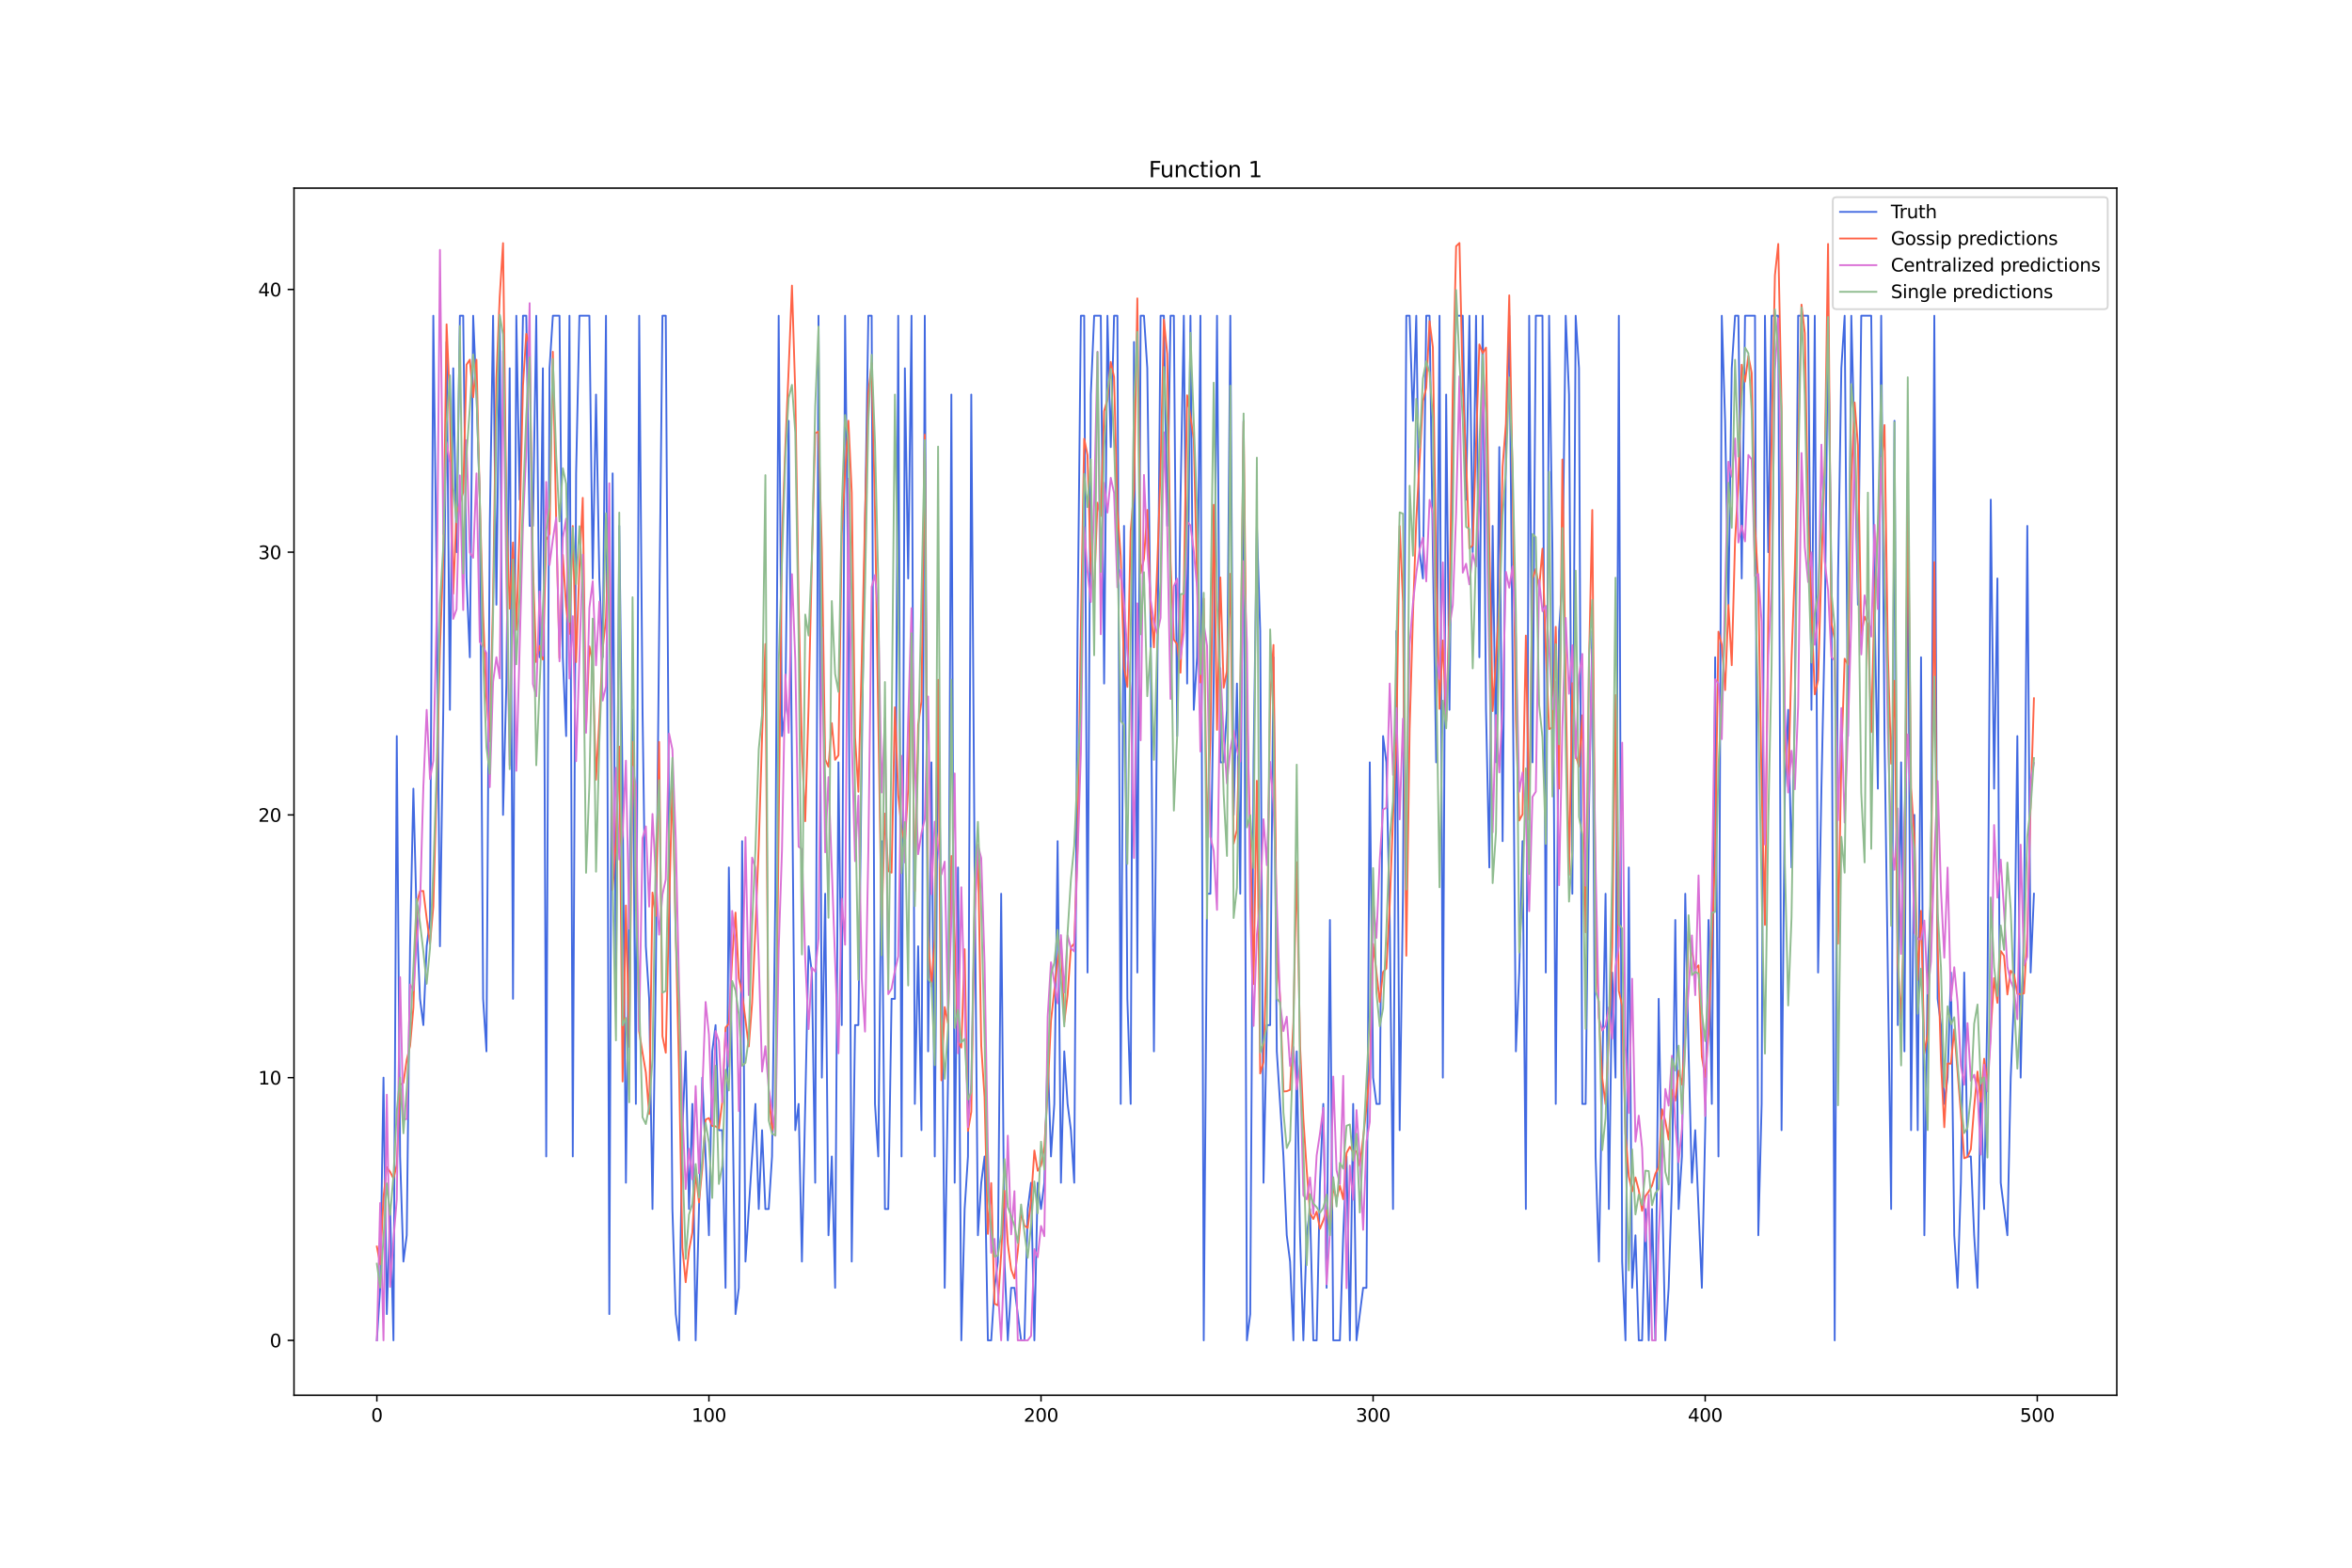 <?xml version="1.0" encoding="utf-8" standalone="no"?>
<!DOCTYPE svg PUBLIC "-//W3C//DTD SVG 1.1//EN"
  "http://www.w3.org/Graphics/SVG/1.1/DTD/svg11.dtd">
<svg xmlns:xlink="http://www.w3.org/1999/xlink" width="1296pt" height="864pt" viewBox="0 0 1296 864" xmlns="http://www.w3.org/2000/svg" version="1.1">
 <defs>
  <style type="text/css">*{stroke-linejoin: round; stroke-linecap: butt}</style>
 </defs>
 <g id="figure_1">
  <g id="patch_1">
   <path d="M 0 864 
L 1296 864 
L 1296 0 
L 0 0 
z
" style="fill: #ffffff"/>
  </g>
  <g id="axes_1">
   <g id="patch_2">
    <path d="M 162 768.96 
L 1166.4 768.96 
L 1166.4 103.68 
L 162 103.68 
z
" style="fill: #ffffff"/>
   </g>
   <g id="matplotlib.axis_1">
    <g id="xtick_1">
     <g id="line2d_1">
      <defs>
       <path id="m699c948cc0" d="M 0 0 
L 0 3.5 
" style="stroke: #000000; stroke-width: 0.8"/>
      </defs>
      <g>
       <use xlink:href="#m699c948cc0" x="207.655" y="768.96" style="stroke: #000000; stroke-width: 0.8"/>
      </g>
     </g>
     <g id="text_1">
      <!-- 0 -->
      <g transform="translate(204.473 783.558) scale(0.1 -0.1)">
       <defs>
        <path id="DejaVuSans-30" d="M 2034 4250 
Q 1547 4250 1301 3770 
Q 1056 3291 1056 2328 
Q 1056 1369 1301 889 
Q 1547 409 2034 409 
Q 2525 409 2770 889 
Q 3016 1369 3016 2328 
Q 3016 3291 2770 3770 
Q 2525 4250 2034 4250 
z
M 2034 4750 
Q 2819 4750 3233 4129 
Q 3647 3509 3647 2328 
Q 3647 1150 3233 529 
Q 2819 -91 2034 -91 
Q 1250 -91 836 529 
Q 422 1150 422 2328 
Q 422 3509 836 4129 
Q 1250 4750 2034 4750 
z
" transform="scale(0.016)"/>
       </defs>
       <use xlink:href="#DejaVuSans-30"/>
      </g>
     </g>
    </g>
    <g id="xtick_2">
     <g id="line2d_2">
      <g>
       <use xlink:href="#m699c948cc0" x="390.639" y="768.96" style="stroke: #000000; stroke-width: 0.8"/>
      </g>
     </g>
     <g id="text_2">
      <!-- 100 -->
      <g transform="translate(381.095 783.558) scale(0.1 -0.1)">
       <defs>
        <path id="DejaVuSans-31" d="M 794 531 
L 1825 531 
L 1825 4091 
L 703 3866 
L 703 4441 
L 1819 4666 
L 2450 4666 
L 2450 531 
L 3481 531 
L 3481 0 
L 794 0 
L 794 531 
z
" transform="scale(0.016)"/>
       </defs>
       <use xlink:href="#DejaVuSans-31"/>
       <use xlink:href="#DejaVuSans-30" x="63.623"/>
       <use xlink:href="#DejaVuSans-30" x="127.246"/>
      </g>
     </g>
    </g>
    <g id="xtick_3">
     <g id="line2d_3">
      <g>
       <use xlink:href="#m699c948cc0" x="573.623" y="768.96" style="stroke: #000000; stroke-width: 0.8"/>
      </g>
     </g>
     <g id="text_3">
      <!-- 200 -->
      <g transform="translate(564.079 783.558) scale(0.1 -0.1)">
       <defs>
        <path id="DejaVuSans-32" d="M 1228 531 
L 3431 531 
L 3431 0 
L 469 0 
L 469 531 
Q 828 903 1448 1529 
Q 2069 2156 2228 2338 
Q 2531 2678 2651 2914 
Q 2772 3150 2772 3378 
Q 2772 3750 2511 3984 
Q 2250 4219 1831 4219 
Q 1534 4219 1204 4116 
Q 875 4013 500 3803 
L 500 4441 
Q 881 4594 1212 4672 
Q 1544 4750 1819 4750 
Q 2544 4750 2975 4387 
Q 3406 4025 3406 3419 
Q 3406 3131 3298 2873 
Q 3191 2616 2906 2266 
Q 2828 2175 2409 1742 
Q 1991 1309 1228 531 
z
" transform="scale(0.016)"/>
       </defs>
       <use xlink:href="#DejaVuSans-32"/>
       <use xlink:href="#DejaVuSans-30" x="63.623"/>
       <use xlink:href="#DejaVuSans-30" x="127.246"/>
      </g>
     </g>
    </g>
    <g id="xtick_4">
     <g id="line2d_4">
      <g>
       <use xlink:href="#m699c948cc0" x="756.607" y="768.96" style="stroke: #000000; stroke-width: 0.8"/>
      </g>
     </g>
     <g id="text_4">
      <!-- 300 -->
      <g transform="translate(747.063 783.558) scale(0.1 -0.1)">
       <defs>
        <path id="DejaVuSans-33" d="M 2597 2516 
Q 3050 2419 3304 2112 
Q 3559 1806 3559 1356 
Q 3559 666 3084 287 
Q 2609 -91 1734 -91 
Q 1441 -91 1130 -33 
Q 819 25 488 141 
L 488 750 
Q 750 597 1062 519 
Q 1375 441 1716 441 
Q 2309 441 2620 675 
Q 2931 909 2931 1356 
Q 2931 1769 2642 2001 
Q 2353 2234 1838 2234 
L 1294 2234 
L 1294 2753 
L 1863 2753 
Q 2328 2753 2575 2939 
Q 2822 3125 2822 3475 
Q 2822 3834 2567 4026 
Q 2313 4219 1838 4219 
Q 1578 4219 1281 4162 
Q 984 4106 628 3988 
L 628 4550 
Q 988 4650 1302 4700 
Q 1616 4750 1894 4750 
Q 2613 4750 3031 4423 
Q 3450 4097 3450 3541 
Q 3450 3153 3228 2886 
Q 3006 2619 2597 2516 
z
" transform="scale(0.016)"/>
       </defs>
       <use xlink:href="#DejaVuSans-33"/>
       <use xlink:href="#DejaVuSans-30" x="63.623"/>
       <use xlink:href="#DejaVuSans-30" x="127.246"/>
      </g>
     </g>
    </g>
    <g id="xtick_5">
     <g id="line2d_5">
      <g>
       <use xlink:href="#m699c948cc0" x="939.591" y="768.96" style="stroke: #000000; stroke-width: 0.8"/>
      </g>
     </g>
     <g id="text_5">
      <!-- 400 -->
      <g transform="translate(930.047 783.558) scale(0.1 -0.1)">
       <defs>
        <path id="DejaVuSans-34" d="M 2419 4116 
L 825 1625 
L 2419 1625 
L 2419 4116 
z
M 2253 4666 
L 3047 4666 
L 3047 1625 
L 3713 1625 
L 3713 1100 
L 3047 1100 
L 3047 0 
L 2419 0 
L 2419 1100 
L 313 1100 
L 313 1709 
L 2253 4666 
z
" transform="scale(0.016)"/>
       </defs>
       <use xlink:href="#DejaVuSans-34"/>
       <use xlink:href="#DejaVuSans-30" x="63.623"/>
       <use xlink:href="#DejaVuSans-30" x="127.246"/>
      </g>
     </g>
    </g>
    <g id="xtick_6">
     <g id="line2d_6">
      <g>
       <use xlink:href="#m699c948cc0" x="1122.575" y="768.96" style="stroke: #000000; stroke-width: 0.8"/>
      </g>
     </g>
     <g id="text_6">
      <!-- 500 -->
      <g transform="translate(1113.032 783.558) scale(0.1 -0.1)">
       <defs>
        <path id="DejaVuSans-35" d="M 691 4666 
L 3169 4666 
L 3169 4134 
L 1269 4134 
L 1269 2991 
Q 1406 3038 1543 3061 
Q 1681 3084 1819 3084 
Q 2600 3084 3056 2656 
Q 3513 2228 3513 1497 
Q 3513 744 3044 326 
Q 2575 -91 1722 -91 
Q 1428 -91 1123 -41 
Q 819 9 494 109 
L 494 744 
Q 775 591 1075 516 
Q 1375 441 1709 441 
Q 2250 441 2565 725 
Q 2881 1009 2881 1497 
Q 2881 1984 2565 2268 
Q 2250 2553 1709 2553 
Q 1456 2553 1204 2497 
Q 953 2441 691 2322 
L 691 4666 
z
" transform="scale(0.016)"/>
       </defs>
       <use xlink:href="#DejaVuSans-35"/>
       <use xlink:href="#DejaVuSans-30" x="63.623"/>
       <use xlink:href="#DejaVuSans-30" x="127.246"/>
      </g>
     </g>
    </g>
   </g>
   <g id="matplotlib.axis_2">
    <g id="ytick_1">
     <g id="line2d_7">
      <defs>
       <path id="m84521c053a" d="M 0 0 
L -3.5 0 
" style="stroke: #000000; stroke-width: 0.8"/>
      </defs>
      <g>
       <use xlink:href="#m84521c053a" x="162" y="738.72" style="stroke: #000000; stroke-width: 0.8"/>
      </g>
     </g>
     <g id="text_7">
      <!-- 0 -->
      <g transform="translate(148.637 742.519) scale(0.1 -0.1)">
       <use xlink:href="#DejaVuSans-30"/>
      </g>
     </g>
    </g>
    <g id="ytick_2">
     <g id="line2d_8">
      <g>
       <use xlink:href="#m84521c053a" x="162" y="593.922" style="stroke: #000000; stroke-width: 0.8"/>
      </g>
     </g>
     <g id="text_8">
      <!-- 10 -->
      <g transform="translate(142.275 597.721) scale(0.1 -0.1)">
       <use xlink:href="#DejaVuSans-31"/>
       <use xlink:href="#DejaVuSans-30" x="63.623"/>
      </g>
     </g>
    </g>
    <g id="ytick_3">
     <g id="line2d_9">
      <g>
       <use xlink:href="#m84521c053a" x="162" y="449.123" style="stroke: #000000; stroke-width: 0.8"/>
      </g>
     </g>
     <g id="text_9">
      <!-- 20 -->
      <g transform="translate(142.275 452.923) scale(0.1 -0.1)">
       <use xlink:href="#DejaVuSans-32"/>
       <use xlink:href="#DejaVuSans-30" x="63.623"/>
      </g>
     </g>
    </g>
    <g id="ytick_4">
     <g id="line2d_10">
      <g>
       <use xlink:href="#m84521c053a" x="162" y="304.325" style="stroke: #000000; stroke-width: 0.8"/>
      </g>
     </g>
     <g id="text_10">
      <!-- 30 -->
      <g transform="translate(142.275 308.124) scale(0.1 -0.1)">
       <use xlink:href="#DejaVuSans-33"/>
       <use xlink:href="#DejaVuSans-30" x="63.623"/>
      </g>
     </g>
    </g>
    <g id="ytick_5">
     <g id="line2d_11">
      <g>
       <use xlink:href="#m84521c053a" x="162" y="159.527" style="stroke: #000000; stroke-width: 0.8"/>
      </g>
     </g>
     <g id="text_11">
      <!-- 40 -->
      <g transform="translate(142.275 163.326) scale(0.1 -0.1)">
       <use xlink:href="#DejaVuSans-34"/>
       <use xlink:href="#DejaVuSans-30" x="63.623"/>
      </g>
     </g>
    </g>
   </g>
   <g id="line2d_12">
    <path d="M 207.655 738.72 
L 209.484 709.76 
L 211.314 593.922 
L 213.144 724.24 
L 214.974 666.321 
L 216.804 738.72 
L 218.634 405.684 
L 220.463 637.361 
L 222.293 695.281 
L 224.123 680.801 
L 225.953 521.523 
L 227.783 434.644 
L 229.613 507.043 
L 231.442 550.482 
L 233.272 564.962 
L 235.102 521.523 
L 236.932 507.043 
L 238.762 174.007 
L 240.592 318.805 
L 242.422 521.523 
L 244.251 391.204 
L 246.081 188.487 
L 247.911 391.204 
L 249.741 202.966 
L 251.571 304.325 
L 253.401 174.007 
L 255.23 174.007 
L 257.06 318.805 
L 258.89 362.244 
L 260.72 174.007 
L 262.55 217.446 
L 264.38 275.366 
L 266.209 550.482 
L 268.039 579.442 
L 269.869 289.845 
L 271.699 174.007 
L 273.529 333.285 
L 275.359 174.007 
L 277.189 449.123 
L 279.018 376.724 
L 280.848 202.966 
L 282.678 550.482 
L 284.508 174.007 
L 286.338 275.366 
L 288.168 174.007 
L 289.997 174.007 
L 291.827 289.845 
L 293.657 289.845 
L 295.487 174.007 
L 297.317 362.244 
L 299.147 202.966 
L 300.976 637.361 
L 302.806 202.966 
L 304.636 174.007 
L 308.296 174.007 
L 310.126 362.244 
L 311.956 405.684 
L 313.785 174.007 
L 315.615 637.361 
L 317.445 260.886 
L 319.275 174.007 
L 324.764 174.007 
L 326.594 318.805 
L 328.424 217.446 
L 330.254 318.805 
L 332.084 362.244 
L 333.914 174.007 
L 335.743 724.24 
L 337.573 260.886 
L 339.403 550.482 
L 341.233 289.845 
L 343.063 434.644 
L 344.893 651.841 
L 346.723 492.563 
L 348.552 391.204 
L 350.382 608.402 
L 352.212 174.007 
L 354.042 391.204 
L 355.872 521.523 
L 357.702 550.482 
L 359.531 666.321 
L 361.361 536.002 
L 363.191 347.765 
L 365.021 174.007 
L 366.851 174.007 
L 368.681 463.603 
L 370.51 666.321 
L 372.34 724.24 
L 374.17 738.72 
L 376 622.881 
L 377.83 579.442 
L 379.66 666.321 
L 381.489 608.402 
L 383.319 738.72 
L 386.979 593.922 
L 390.639 680.801 
L 392.469 579.442 
L 394.298 564.962 
L 396.128 622.881 
L 397.958 622.881 
L 399.788 709.76 
L 401.618 478.083 
L 403.448 593.922 
L 405.277 724.24 
L 407.107 709.76 
L 408.937 463.603 
L 410.767 695.281 
L 416.256 608.402 
L 418.086 666.321 
L 419.916 622.881 
L 421.746 666.321 
L 423.576 666.321 
L 425.406 637.361 
L 427.236 492.563 
L 429.065 174.007 
L 430.895 405.684 
L 432.725 391.204 
L 434.555 231.926 
L 436.385 420.164 
L 438.215 622.881 
L 440.044 608.402 
L 441.874 695.281 
L 445.534 521.523 
L 447.364 536.002 
L 449.194 651.841 
L 451.023 174.007 
L 452.853 593.922 
L 454.683 492.563 
L 456.513 680.801 
L 458.343 637.361 
L 460.173 709.76 
L 462.003 420.164 
L 463.832 564.962 
L 465.662 174.007 
L 467.492 333.285 
L 469.322 695.281 
L 471.152 564.962 
L 472.982 564.962 
L 474.811 420.164 
L 476.641 289.845 
L 478.471 174.007 
L 480.301 174.007 
L 482.131 608.402 
L 483.961 637.361 
L 485.79 463.603 
L 487.62 666.321 
L 489.45 666.321 
L 491.28 550.482 
L 493.11 550.482 
L 494.94 174.007 
L 496.77 637.361 
L 498.599 202.966 
L 500.429 318.805 
L 502.259 174.007 
L 504.089 608.402 
L 505.919 521.523 
L 507.749 622.881 
L 509.578 174.007 
L 511.408 579.442 
L 513.238 420.164 
L 515.068 637.361 
L 516.898 391.204 
L 518.728 507.043 
L 520.557 709.76 
L 522.387 593.922 
L 524.217 217.446 
L 526.047 651.841 
L 527.877 478.083 
L 529.707 738.72 
L 531.536 666.321 
L 533.366 637.361 
L 535.196 217.446 
L 537.026 478.083 
L 538.856 680.801 
L 540.686 651.841 
L 542.516 637.361 
L 544.345 738.72 
L 546.175 738.72 
L 548.005 709.76 
L 549.835 695.281 
L 551.665 492.563 
L 553.495 695.281 
L 555.324 738.72 
L 557.154 709.76 
L 558.984 709.76 
L 562.644 738.72 
L 564.474 738.72 
L 566.303 666.321 
L 568.133 651.841 
L 569.963 738.72 
L 571.793 651.841 
L 573.623 666.321 
L 575.453 651.841 
L 577.283 579.442 
L 579.112 637.361 
L 580.942 608.402 
L 582.772 463.603 
L 584.602 651.841 
L 586.432 579.442 
L 588.262 608.402 
L 590.091 622.881 
L 591.921 651.841 
L 593.751 347.765 
L 595.581 174.007 
L 597.411 174.007 
L 599.241 536.002 
L 601.07 217.446 
L 602.9 174.007 
L 606.56 174.007 
L 608.39 376.724 
L 610.22 174.007 
L 612.05 246.406 
L 613.879 174.007 
L 615.709 174.007 
L 617.539 608.402 
L 619.369 289.845 
L 621.199 550.482 
L 623.029 608.402 
L 624.858 188.487 
L 626.688 536.002 
L 628.518 174.007 
L 630.348 174.007 
L 632.178 202.966 
L 634.008 347.765 
L 635.837 579.442 
L 639.497 174.007 
L 641.327 174.007 
L 643.157 289.845 
L 644.987 174.007 
L 646.817 174.007 
L 648.646 405.684 
L 650.476 275.366 
L 652.306 174.007 
L 654.136 376.724 
L 655.966 174.007 
L 657.796 391.204 
L 659.625 362.244 
L 661.455 174.007 
L 663.285 738.72 
L 665.115 492.563 
L 666.945 492.563 
L 668.775 376.724 
L 670.604 174.007 
L 672.434 420.164 
L 674.264 420.164 
L 676.094 391.204 
L 677.924 174.007 
L 679.754 449.123 
L 681.583 376.724 
L 683.413 492.563 
L 685.243 231.926 
L 687.073 738.72 
L 688.903 724.24 
L 690.733 420.164 
L 692.563 289.845 
L 694.392 347.765 
L 696.222 651.841 
L 698.052 564.962 
L 699.882 564.962 
L 701.712 362.244 
L 703.542 579.442 
L 707.201 637.361 
L 709.031 680.801 
L 710.861 695.281 
L 712.691 738.72 
L 714.521 579.442 
L 716.35 680.801 
L 718.18 738.72 
L 720.01 680.801 
L 721.84 666.321 
L 723.67 738.72 
L 725.5 738.72 
L 727.33 651.841 
L 729.159 608.402 
L 730.989 709.76 
L 732.819 507.043 
L 734.649 738.72 
L 738.309 738.72 
L 740.138 680.801 
L 741.968 637.361 
L 743.798 738.72 
L 745.628 608.402 
L 747.458 738.72 
L 751.117 709.76 
L 752.947 709.76 
L 754.777 420.164 
L 756.607 593.922 
L 758.437 608.402 
L 760.267 608.402 
L 762.097 405.684 
L 763.926 420.164 
L 765.756 507.043 
L 767.586 666.321 
L 769.416 347.765 
L 771.246 622.881 
L 773.076 492.563 
L 774.905 174.007 
L 776.735 174.007 
L 778.565 231.926 
L 780.395 174.007 
L 782.225 304.325 
L 784.055 318.805 
L 785.884 174.007 
L 787.714 174.007 
L 789.544 304.325 
L 791.374 420.164 
L 793.204 174.007 
L 795.034 593.922 
L 796.864 217.446 
L 798.693 391.204 
L 800.523 231.926 
L 802.353 174.007 
L 806.013 174.007 
L 807.843 275.366 
L 809.672 174.007 
L 811.502 304.325 
L 813.332 174.007 
L 815.162 362.244 
L 816.992 174.007 
L 818.822 391.204 
L 820.651 478.083 
L 822.481 289.845 
L 824.311 420.164 
L 826.141 246.406 
L 827.971 463.603 
L 829.801 246.406 
L 831.63 174.007 
L 833.46 362.244 
L 835.29 579.442 
L 837.12 536.002 
L 838.95 463.603 
L 840.78 666.321 
L 842.61 174.007 
L 844.439 420.164 
L 846.269 174.007 
L 849.929 174.007 
L 851.759 536.002 
L 853.589 174.007 
L 855.418 304.325 
L 857.248 608.402 
L 859.078 347.765 
L 860.908 318.805 
L 862.738 174.007 
L 864.568 217.446 
L 866.397 492.563 
L 868.227 174.007 
L 870.057 202.966 
L 871.887 608.402 
L 873.717 608.402 
L 875.547 449.123 
L 877.377 347.765 
L 879.206 637.361 
L 881.036 695.281 
L 884.696 492.563 
L 886.526 666.321 
L 888.356 536.002 
L 890.185 593.922 
L 892.015 174.007 
L 893.845 695.281 
L 895.675 738.72 
L 897.505 478.083 
L 899.335 709.76 
L 901.164 680.801 
L 902.994 738.72 
L 904.824 738.72 
L 906.654 666.321 
L 908.484 738.72 
L 910.314 666.321 
L 912.144 738.72 
L 913.973 550.482 
L 915.803 651.841 
L 917.633 738.72 
L 919.463 709.76 
L 921.293 651.841 
L 923.123 507.043 
L 924.952 666.321 
L 926.782 637.361 
L 928.612 492.563 
L 930.442 579.442 
L 932.272 651.841 
L 934.102 622.881 
L 937.761 709.76 
L 939.591 622.881 
L 941.421 507.043 
L 943.251 608.402 
L 945.081 362.244 
L 946.911 637.361 
L 948.74 174.007 
L 950.57 231.926 
L 952.4 333.285 
L 954.23 202.966 
L 956.06 174.007 
L 957.89 174.007 
L 959.719 318.805 
L 961.549 174.007 
L 967.039 174.007 
L 968.869 680.801 
L 970.698 608.402 
L 972.528 174.007 
L 974.358 304.325 
L 976.188 174.007 
L 979.848 174.007 
L 981.678 622.881 
L 983.507 434.644 
L 985.337 391.204 
L 987.167 478.083 
L 988.997 391.204 
L 990.827 174.007 
L 996.316 174.007 
L 998.146 391.204 
L 999.976 174.007 
L 1001.806 536.002 
L 1003.636 434.644 
L 1005.465 347.765 
L 1007.295 174.007 
L 1009.125 318.805 
L 1010.955 738.72 
L 1012.785 318.805 
L 1014.615 202.966 
L 1016.444 174.007 
L 1018.274 405.684 
L 1020.104 174.007 
L 1021.934 246.406 
L 1023.764 333.285 
L 1025.594 174.007 
L 1031.083 174.007 
L 1032.913 333.285 
L 1034.743 434.644 
L 1036.573 174.007 
L 1038.403 405.684 
L 1042.062 666.321 
L 1043.892 231.926 
L 1045.722 564.962 
L 1047.552 420.164 
L 1049.382 579.442 
L 1051.211 260.886 
L 1053.041 622.881 
L 1054.871 449.123 
L 1056.701 622.881 
L 1058.531 362.244 
L 1060.361 680.801 
L 1062.191 536.002 
L 1064.02 492.563 
L 1065.85 174.007 
L 1067.68 550.482 
L 1069.51 564.962 
L 1071.34 608.402 
L 1073.17 593.922 
L 1074.999 536.002 
L 1076.829 680.801 
L 1078.659 709.76 
L 1080.489 651.841 
L 1082.319 536.002 
L 1084.149 637.361 
L 1085.978 637.361 
L 1087.808 680.801 
L 1089.638 709.76 
L 1091.468 593.922 
L 1093.298 666.321 
L 1095.128 550.482 
L 1096.958 275.366 
L 1098.787 434.644 
L 1100.617 318.805 
L 1102.447 651.841 
L 1106.107 680.801 
L 1107.937 593.922 
L 1109.766 550.482 
L 1111.596 405.684 
L 1113.426 593.922 
L 1115.256 507.043 
L 1117.086 289.845 
L 1118.916 536.002 
L 1120.745 492.563 
L 1120.745 492.563 
" clip-path="url(#pa6ed54574a)" style="fill: none; stroke: #4169e1; stroke-linecap: square"/>
   </g>
   <g id="line2d_13">
    <path d="M 207.655 687.003 
L 209.484 696.839 
L 211.314 659.841 
L 213.144 643.278 
L 214.974 645.857 
L 216.804 649.544 
L 218.634 642.036 
L 220.463 597.881 
L 222.293 596.788 
L 224.123 584.106 
L 225.953 576.412 
L 227.783 555.413 
L 229.613 498.09 
L 231.442 491.153 
L 233.272 491.047 
L 235.102 506.11 
L 236.932 520.132 
L 238.762 499.729 
L 240.592 433.173 
L 242.422 357.296 
L 244.251 307.261 
L 246.081 178.757 
L 247.911 221.626 
L 249.741 327.198 
L 251.571 282.576 
L 253.401 277.378 
L 255.23 271.344 
L 257.06 200.996 
L 258.89 198.231 
L 260.72 218.968 
L 262.55 198.25 
L 264.38 276.322 
L 266.209 338.501 
L 268.039 384.952 
L 269.869 408.494 
L 271.699 328.641 
L 273.529 208.546 
L 275.359 163.447 
L 277.189 133.998 
L 279.018 280.93 
L 280.848 335.461 
L 282.678 298.961 
L 284.508 347.188 
L 286.338 290.983 
L 288.168 212.602 
L 289.997 184.004 
L 291.827 190.454 
L 293.657 312.152 
L 295.487 364.9 
L 297.317 355.97 
L 299.147 363.499 
L 300.976 297.507 
L 302.806 294.239 
L 304.636 193.877 
L 306.466 287.124 
L 308.296 362.67 
L 310.126 305.792 
L 311.956 334.293 
L 313.785 349.362 
L 315.615 289.894 
L 317.445 364.912 
L 319.275 312.873 
L 321.105 274.379 
L 322.935 400.725 
L 324.764 356.238 
L 326.594 364.826 
L 328.424 429.723 
L 330.254 396.568 
L 332.084 357.676 
L 333.914 340.807 
L 335.743 285.34 
L 337.573 490.393 
L 339.403 463.111 
L 341.233 411.48 
L 343.063 596.043 
L 344.893 499.04 
L 346.723 576.926 
L 348.552 408.857 
L 350.382 459.707 
L 352.212 568.609 
L 354.042 580.19 
L 355.872 591.031 
L 357.702 613.968 
L 359.531 491.922 
L 361.361 504.772 
L 363.191 408.898 
L 365.021 571.059 
L 366.851 580.202 
L 368.681 501.18 
L 370.51 430.823 
L 372.34 514.476 
L 374.17 590.116 
L 376 687.509 
L 377.83 706.675 
L 379.66 688.979 
L 381.489 679.339 
L 383.319 645.984 
L 385.149 662.706 
L 386.979 643.86 
L 388.809 617.074 
L 390.639 616.188 
L 392.469 620.561 
L 394.298 620.783 
L 396.128 621.827 
L 397.958 607.439 
L 399.788 566.298 
L 401.618 564.242 
L 403.448 528.201 
L 405.277 502.954 
L 407.107 539.175 
L 408.937 547.603 
L 412.597 576.724 
L 414.427 552.687 
L 416.256 511.839 
L 418.086 466.043 
L 419.916 406.029 
L 421.746 354.925 
L 423.576 601.003 
L 425.406 623.179 
L 427.236 614.099 
L 430.895 296.97 
L 432.725 246.526 
L 434.555 203.735 
L 436.385 157.395 
L 438.215 216.278 
L 440.044 331.518 
L 441.874 413.621 
L 443.704 452.584 
L 445.534 389.536 
L 447.364 308.679 
L 449.194 238.729 
L 451.023 237.864 
L 452.853 302.669 
L 454.683 418.526 
L 456.513 422.579 
L 458.343 398.552 
L 460.173 418.768 
L 462.003 416.261 
L 463.832 294.118 
L 465.662 260.426 
L 467.492 231.879 
L 469.322 271.563 
L 471.152 406.209 
L 472.982 436.369 
L 474.811 365.19 
L 476.641 285.65 
L 478.471 216.239 
L 480.301 200.247 
L 482.131 281.463 
L 485.79 510.172 
L 487.62 448.395 
L 489.45 480.133 
L 491.28 480.961 
L 493.11 389.809 
L 494.94 437.96 
L 496.77 456.722 
L 498.599 464.834 
L 500.429 434.66 
L 502.259 356.246 
L 504.089 491.063 
L 505.919 399.399 
L 507.749 386.659 
L 509.578 239.54 
L 511.408 515.609 
L 513.238 543.597 
L 515.068 517.588 
L 516.898 374.643 
L 518.728 595.417 
L 520.557 555.039 
L 522.387 563.937 
L 524.217 471.768 
L 526.047 516.486 
L 527.877 574.265 
L 529.707 577.348 
L 531.536 523.134 
L 533.366 623.31 
L 535.196 612.732 
L 537.026 503.404 
L 538.856 465.65 
L 540.686 576.269 
L 542.516 604.724 
L 544.345 680.041 
L 546.175 652.05 
L 548.005 718.508 
L 549.835 719.402 
L 551.665 691.062 
L 553.495 656.293 
L 555.324 685.568 
L 557.154 699.652 
L 558.984 704.551 
L 560.814 689.617 
L 562.644 668.111 
L 564.474 675.42 
L 566.303 676.807 
L 568.133 661.755 
L 569.963 634.087 
L 571.793 645.248 
L 573.623 642.259 
L 575.453 632.223 
L 577.283 601.597 
L 579.112 562.63 
L 582.772 529.196 
L 584.602 517.873 
L 586.432 563.483 
L 588.262 548.301 
L 590.091 522.138 
L 591.921 520.014 
L 593.751 466.487 
L 595.581 346.706 
L 597.411 241.785 
L 599.241 250.843 
L 601.07 314.851 
L 602.9 324.722 
L 604.73 277.048 
L 606.56 284.435 
L 608.39 226.562 
L 610.22 220.217 
L 612.05 199.474 
L 613.879 207.78 
L 615.709 281.502 
L 617.539 306.56 
L 619.369 367.84 
L 621.199 378.595 
L 623.029 292.745 
L 624.858 270.279 
L 626.688 164.442 
L 628.518 315.867 
L 630.348 308.061 
L 632.178 281.033 
L 634.008 334.646 
L 635.837 356.771 
L 637.667 312.202 
L 639.497 259.185 
L 641.327 176.161 
L 643.157 195.053 
L 644.987 309.68 
L 646.817 352.544 
L 648.646 355.055 
L 650.476 370.739 
L 652.306 323.334 
L 654.136 217.841 
L 655.966 229.587 
L 657.796 242.142 
L 659.625 320.353 
L 661.455 376.167 
L 663.285 329.865 
L 665.115 461.726 
L 666.945 407.567 
L 668.775 278.194 
L 670.604 402.253 
L 672.434 318.235 
L 674.264 379.036 
L 676.094 369.721 
L 677.924 316.249 
L 679.754 464.935 
L 681.583 457.386 
L 683.413 385.351 
L 685.243 232.47 
L 687.073 390.538 
L 688.903 460.344 
L 690.733 542.358 
L 692.563 430.313 
L 694.392 591.626 
L 696.222 585.387 
L 698.052 522.307 
L 699.882 384.755 
L 701.712 355.454 
L 703.542 525.425 
L 705.371 550.351 
L 707.201 601.569 
L 709.031 601.388 
L 710.861 600.632 
L 712.691 563.29 
L 714.521 475.148 
L 716.35 576.223 
L 718.18 616.726 
L 720.01 644.693 
L 721.84 668.648 
L 723.67 671.842 
L 725.5 667.779 
L 727.33 677.211 
L 729.159 672.578 
L 730.989 667.019 
L 732.819 677.227 
L 734.649 654.346 
L 736.479 660.962 
L 738.309 653.471 
L 740.138 660.895 
L 741.968 635.438 
L 743.798 632.039 
L 745.628 634.956 
L 747.458 634.488 
L 749.288 642.62 
L 751.117 627.107 
L 752.947 610.339 
L 754.777 589.781 
L 756.607 520.196 
L 758.437 535.652 
L 760.267 552.187 
L 762.097 535.695 
L 763.926 533.755 
L 765.756 498.709 
L 767.586 450.621 
L 769.416 408.61 
L 771.246 289.922 
L 773.076 331.704 
L 774.905 526.733 
L 776.735 401.725 
L 778.565 338.646 
L 780.395 286.491 
L 784.055 221.144 
L 785.884 213.719 
L 787.714 177.027 
L 789.544 191.491 
L 791.374 314.629 
L 793.204 390.671 
L 795.034 352.959 
L 796.864 397.452 
L 798.693 335.098 
L 800.523 214.632 
L 802.353 135.71 
L 804.183 133.92 
L 806.013 213.646 
L 807.843 252.984 
L 809.672 302.24 
L 811.502 300.475 
L 815.162 189.821 
L 816.992 194.626 
L 818.822 191.557 
L 820.651 299.049 
L 822.481 391.883 
L 826.141 334.049 
L 827.971 257.206 
L 829.801 233.418 
L 831.63 162.777 
L 833.46 264.439 
L 835.29 396.663 
L 837.12 452.221 
L 838.95 448.771 
L 840.78 350.284 
L 842.61 451.812 
L 844.439 318.986 
L 846.269 313.547 
L 848.099 324.292 
L 849.929 302.397 
L 851.759 357.887 
L 853.589 401.82 
L 855.418 400.957 
L 857.248 345.446 
L 859.078 434.635 
L 860.908 253.228 
L 862.738 376.87 
L 864.568 482.206 
L 866.397 376.484 
L 868.227 416.026 
L 870.057 422.377 
L 871.887 394.208 
L 873.717 513.833 
L 875.547 366.736 
L 877.377 281.066 
L 879.206 516.926 
L 881.036 560.552 
L 882.866 594.155 
L 884.696 608.533 
L 886.526 571.508 
L 888.356 522.24 
L 890.185 383.054 
L 892.015 546.188 
L 893.845 554.304 
L 895.675 624.821 
L 897.505 648.384 
L 899.335 656.612 
L 901.164 648.905 
L 902.994 655.919 
L 904.824 667.323 
L 906.654 659.24 
L 908.484 656.685 
L 910.314 653.395 
L 912.144 646.928 
L 913.973 643.262 
L 915.803 611.342 
L 917.633 617.87 
L 919.463 628.04 
L 921.293 600.672 
L 923.123 606.585 
L 924.952 590.073 
L 926.782 597.721 
L 928.612 571.067 
L 930.442 513.271 
L 932.272 524.023 
L 934.102 533.959 
L 935.931 532.019 
L 937.761 582.374 
L 939.591 593.505 
L 941.421 570.423 
L 945.081 470.649 
L 946.911 348.145 
L 948.74 355.37 
L 950.57 380.317 
L 952.4 333.406 
L 954.23 366.627 
L 956.06 297.82 
L 957.89 266.519 
L 959.719 201.013 
L 961.549 210.33 
L 963.379 196.221 
L 965.209 205.522 
L 967.039 289.97 
L 968.869 322.025 
L 970.698 433.221 
L 972.528 509.737 
L 974.358 339.088 
L 976.188 241.874 
L 978.018 151.761 
L 979.848 134.439 
L 981.678 224.137 
L 983.507 407.342 
L 985.337 433.467 
L 987.167 363.435 
L 988.997 313.341 
L 990.827 245.129 
L 992.657 167.884 
L 994.486 183.607 
L 996.316 283.992 
L 998.146 335.146 
L 999.976 382.662 
L 1001.806 374.728 
L 1003.636 312.194 
L 1005.465 256.696 
L 1007.295 134.445 
L 1009.125 343.169 
L 1010.955 352.378 
L 1012.785 520.122 
L 1014.615 418.669 
L 1016.444 363.041 
L 1018.274 366.227 
L 1020.104 265.413 
L 1021.934 221.838 
L 1023.764 245.491 
L 1025.594 349.983 
L 1027.424 339.848 
L 1029.253 344.154 
L 1031.083 403.5 
L 1032.913 329.942 
L 1034.743 291.776 
L 1036.573 259.388 
L 1038.403 234.261 
L 1040.232 359.454 
L 1042.062 420.927 
L 1043.892 375.197 
L 1045.722 530.856 
L 1047.552 561.702 
L 1049.382 498.773 
L 1051.211 267.826 
L 1053.041 434.207 
L 1054.871 461.369 
L 1056.701 540.104 
L 1058.531 501.99 
L 1060.361 580.587 
L 1062.191 569.858 
L 1064.02 494.102 
L 1065.85 309.814 
L 1067.68 522.041 
L 1069.51 584.457 
L 1071.34 621.254 
L 1073.17 586.124 
L 1074.999 586.227 
L 1076.829 567.32 
L 1080.489 613.65 
L 1082.319 638.351 
L 1084.149 637.611 
L 1085.978 633.403 
L 1087.808 609.915 
L 1089.638 590.591 
L 1091.468 607.244 
L 1093.298 583.487 
L 1095.128 597.206 
L 1098.787 539.053 
L 1100.617 552.691 
L 1102.447 524.134 
L 1104.277 526.71 
L 1106.107 548.095 
L 1107.937 534.99 
L 1109.766 536.993 
L 1111.596 547.75 
L 1113.426 547.922 
L 1115.256 547.465 
L 1117.086 514.447 
L 1118.916 443.216 
L 1120.745 384.835 
L 1120.745 384.835 
" clip-path="url(#pa6ed54574a)" style="fill: none; stroke: #ff6347; stroke-linecap: square"/>
   </g>
   <g id="line2d_14">
    <path d="M 207.655 738.72 
L 209.484 663.001 
L 211.314 738.72 
L 213.144 603.321 
L 214.974 709.262 
L 216.804 683.185 
L 218.634 660.999 
L 220.463 538.564 
L 222.293 617.24 
L 224.123 616.658 
L 225.953 542.583 
L 227.783 545.748 
L 229.613 519.525 
L 231.442 498.684 
L 233.272 433.806 
L 235.102 391.227 
L 236.932 429.37 
L 238.762 419.319 
L 240.592 339.808 
L 242.422 137.722 
L 244.251 294.383 
L 246.081 243.671 
L 247.911 254.99 
L 249.741 341.085 
L 251.571 335.786 
L 253.401 261.978 
L 255.23 336.199 
L 257.06 242.594 
L 258.89 304.544 
L 260.72 307.422 
L 262.55 260.891 
L 264.38 353.817 
L 266.209 356.48 
L 268.039 359.931 
L 269.869 433.812 
L 271.699 375.759 
L 273.529 362.185 
L 275.359 373.872 
L 277.189 193.43 
L 279.018 319.082 
L 280.848 421.861 
L 282.678 319.988 
L 284.508 424.828 
L 288.168 288.742 
L 289.997 248.452 
L 291.827 167.086 
L 293.657 376.955 
L 295.487 383.719 
L 297.317 325.934 
L 299.147 361.424 
L 300.976 265.605 
L 302.806 311.403 
L 304.636 297.334 
L 306.466 285.268 
L 308.296 364.464 
L 310.126 296.288 
L 311.956 285.834 
L 313.785 373.969 
L 315.615 339.604 
L 317.445 419.536 
L 321.105 305.671 
L 322.935 403.882 
L 324.764 335.049 
L 326.594 320.328 
L 328.424 366.686 
L 330.254 331.555 
L 332.084 386.108 
L 333.914 378.285 
L 335.743 266.348 
L 337.573 483.405 
L 339.403 423.199 
L 341.233 473.722 
L 343.063 460.347 
L 344.893 419.215 
L 346.723 511.838 
L 348.552 422.626 
L 350.382 433.115 
L 352.212 568.177 
L 354.042 461.988 
L 355.872 455.486 
L 357.702 499.668 
L 359.531 448.599 
L 361.361 482.917 
L 363.191 515.113 
L 365.021 493.038 
L 366.851 484.678 
L 368.681 404.312 
L 370.51 413.087 
L 372.34 462.515 
L 374.17 543.032 
L 376 611.577 
L 377.83 655.331 
L 379.66 633.129 
L 381.489 649.942 
L 383.319 598.585 
L 385.149 646.624 
L 386.979 601.739 
L 388.809 552.219 
L 390.639 570.211 
L 392.469 619.527 
L 394.298 568.215 
L 396.128 573.84 
L 397.958 607.447 
L 399.788 569.176 
L 401.618 587.729 
L 403.448 502.045 
L 405.277 519.336 
L 407.107 612.366 
L 408.937 551.9 
L 410.767 461.398 
L 412.597 548.431 
L 414.427 472.657 
L 416.256 478.008 
L 418.086 528.405 
L 419.916 590.59 
L 421.746 576.596 
L 423.576 600.007 
L 425.406 611.601 
L 427.236 625.969 
L 429.065 523.467 
L 430.895 468.302 
L 432.725 371.716 
L 434.555 403.885 
L 436.385 316.44 
L 438.215 363.66 
L 440.044 466.622 
L 441.874 467.964 
L 443.704 528.756 
L 445.534 567.175 
L 447.364 533.311 
L 449.194 535.521 
L 451.023 517.164 
L 452.853 345.774 
L 454.683 469.744 
L 456.513 428.285 
L 462.003 580.537 
L 463.832 495.242 
L 465.662 520.677 
L 467.492 263.834 
L 469.322 407.612 
L 471.152 474.614 
L 472.982 438.532 
L 474.811 538.988 
L 476.641 568.543 
L 478.471 468.599 
L 480.301 323.446 
L 482.131 316.889 
L 483.961 337.866 
L 485.79 436.797 
L 487.62 395.795 
L 489.45 547.922 
L 491.28 544.862 
L 493.11 535.046 
L 494.94 527.133 
L 496.77 416.559 
L 498.599 475.337 
L 500.429 395.982 
L 502.259 335.165 
L 504.089 419.344 
L 505.919 470.763 
L 507.749 459.202 
L 509.578 451.53 
L 511.408 383.866 
L 513.238 492.855 
L 515.068 452.835 
L 516.898 466.156 
L 518.728 481.989 
L 520.557 474.85 
L 522.387 561.297 
L 524.217 507.38 
L 526.047 426.264 
L 527.877 580.517 
L 529.707 488.989 
L 531.536 552.753 
L 533.366 621.192 
L 535.196 597.023 
L 537.026 505.363 
L 538.856 465.922 
L 540.686 473.005 
L 542.516 531.003 
L 544.345 634.077 
L 546.175 690.454 
L 548.005 682.776 
L 551.665 738.72 
L 553.495 691.796 
L 555.324 625.875 
L 557.154 680.299 
L 558.984 656.489 
L 560.814 738.72 
L 566.303 738.72 
L 568.133 736.242 
L 569.963 688.428 
L 571.793 692.889 
L 573.623 675.655 
L 575.453 681.32 
L 577.283 560.422 
L 579.112 530.358 
L 580.942 541.309 
L 582.772 552.978 
L 584.602 515.358 
L 586.432 546.983 
L 588.262 515.521 
L 590.091 522.634 
L 591.921 524.329 
L 593.751 472.088 
L 595.581 415.199 
L 597.411 290.406 
L 599.241 315.066 
L 601.07 331.773 
L 602.9 276.694 
L 604.73 193.833 
L 606.56 349.569 
L 608.39 266.058 
L 610.22 282.53 
L 612.05 263.355 
L 613.879 271.687 
L 615.709 323.735 
L 617.539 313.918 
L 619.369 332.308 
L 621.199 359.467 
L 623.029 380.15 
L 624.858 472.897 
L 626.688 332.509 
L 628.518 407.999 
L 630.348 261.748 
L 632.178 302.333 
L 634.008 330.549 
L 635.837 342.962 
L 637.667 349.208 
L 639.497 340.569 
L 641.327 238.22 
L 643.157 290.727 
L 644.987 385.19 
L 646.817 323.083 
L 648.646 318.94 
L 650.476 362.904 
L 652.306 348.467 
L 654.136 287.555 
L 655.966 289.574 
L 657.796 303.599 
L 659.625 323.891 
L 661.455 414.198 
L 663.285 343.622 
L 665.115 356 
L 666.945 461.153 
L 668.775 468.989 
L 670.604 501.468 
L 672.434 368.218 
L 674.264 405.758 
L 676.094 431.755 
L 677.924 413.13 
L 679.754 402.59 
L 681.583 413.128 
L 683.413 419.743 
L 685.243 309.229 
L 687.073 354.049 
L 688.903 499.356 
L 690.733 565.415 
L 692.563 515.087 
L 694.392 497.295 
L 696.222 451.489 
L 698.052 476.825 
L 699.882 419.91 
L 701.712 443.108 
L 705.371 553.006 
L 707.201 568.28 
L 709.031 560.338 
L 710.861 587.488 
L 712.691 576.998 
L 714.521 600.353 
L 716.35 586.709 
L 718.18 658.826 
L 720.01 660.985 
L 721.84 648.945 
L 723.67 669.1 
L 725.5 636.79 
L 727.33 624.705 
L 729.159 610.585 
L 730.989 707.845 
L 732.819 678.917 
L 734.649 593.326 
L 736.479 645.038 
L 738.309 652.618 
L 740.138 592.938 
L 741.968 709.948 
L 743.798 642.358 
L 745.628 661.176 
L 747.458 611.825 
L 749.288 638.873 
L 751.117 677.788 
L 752.947 629.22 
L 754.777 618.224 
L 756.607 495.741 
L 758.437 516.915 
L 760.267 473.908 
L 762.097 446.178 
L 763.926 445.17 
L 765.756 376.717 
L 767.586 427.106 
L 769.416 390.21 
L 771.246 451.571 
L 773.076 396.049 
L 774.905 453.771 
L 776.735 355.565 
L 778.565 332.378 
L 780.395 316.062 
L 782.225 302.921 
L 784.055 296.256 
L 785.884 320.423 
L 787.714 275.519 
L 789.544 282.853 
L 791.374 361.156 
L 793.204 374.21 
L 795.034 309.942 
L 796.864 397.618 
L 798.693 345.497 
L 800.523 333.434 
L 802.353 282.904 
L 804.183 207.367 
L 806.013 315.632 
L 807.843 310.686 
L 809.672 322.081 
L 811.502 305.025 
L 813.332 312.229 
L 815.162 277.263 
L 816.992 206.52 
L 818.822 271.377 
L 822.481 458.739 
L 824.311 394.077 
L 826.141 425.718 
L 827.971 389.195 
L 829.801 315.177 
L 831.63 323.915 
L 833.46 312.205 
L 835.29 351.245 
L 837.12 436.376 
L 838.95 425.707 
L 840.78 450.856 
L 842.61 502.195 
L 844.439 439.182 
L 846.269 436.298 
L 848.099 319.574 
L 849.929 336.872 
L 851.759 333.9 
L 853.589 356.514 
L 855.418 390.871 
L 857.248 375.678 
L 859.078 487.844 
L 860.908 400.975 
L 862.738 340.559 
L 864.568 382.367 
L 866.397 355.601 
L 868.227 417.829 
L 870.057 372.341 
L 871.887 360.409 
L 873.717 488.128 
L 875.547 439.953 
L 877.377 357.806 
L 879.206 477.791 
L 881.036 560.927 
L 882.866 567.99 
L 884.696 565.226 
L 886.526 555.226 
L 888.356 572.369 
L 890.185 532.921 
L 892.015 521.372 
L 893.845 409.304 
L 895.675 576.173 
L 897.505 613.372 
L 899.335 539.412 
L 901.164 629.188 
L 902.994 614.867 
L 904.824 632.738 
L 906.654 684.134 
L 908.484 658.477 
L 910.314 738.72 
L 912.144 738.72 
L 913.973 680.853 
L 915.803 642.603 
L 917.633 600.169 
L 919.463 609.347 
L 921.293 581.869 
L 923.123 619.46 
L 924.952 640.527 
L 926.782 622.142 
L 928.612 570.346 
L 930.442 546.003 
L 932.272 515.553 
L 934.102 548.469 
L 935.931 482.48 
L 937.761 554.648 
L 939.591 615.055 
L 941.421 551.748 
L 943.251 493.983 
L 945.081 374.37 
L 946.911 376.748 
L 948.74 407.36 
L 950.57 325.189 
L 952.4 254.484 
L 954.23 262.698 
L 956.06 241.653 
L 957.89 298.982 
L 959.719 289.646 
L 961.549 298.374 
L 963.379 250.752 
L 965.209 253.23 
L 967.039 317.43 
L 968.869 316.397 
L 970.698 342.971 
L 972.528 465.459 
L 974.358 361.394 
L 976.188 324.291 
L 978.018 204.052 
L 979.848 175.466 
L 981.678 289.917 
L 983.507 392.228 
L 985.337 436.783 
L 987.167 413.757 
L 988.997 434.975 
L 990.827 388.665 
L 992.657 249.678 
L 994.486 301.452 
L 996.316 320.758 
L 998.146 304.446 
L 999.976 355.366 
L 1001.806 341.312 
L 1003.636 245.058 
L 1005.465 309.174 
L 1007.295 325.292 
L 1009.125 362.04 
L 1010.955 363.99 
L 1012.785 452.071 
L 1014.615 390.235 
L 1016.444 453.307 
L 1018.274 402.58 
L 1020.104 341.772 
L 1021.934 239.013 
L 1023.764 320.091 
L 1025.594 360.705 
L 1027.424 328.131 
L 1029.253 338.776 
L 1031.083 350.816 
L 1032.913 289.237 
L 1034.743 335.678 
L 1036.573 252.41 
L 1038.403 307.052 
L 1040.232 404.012 
L 1042.062 463.664 
L 1043.892 479.35 
L 1045.722 445.593 
L 1047.552 525.738 
L 1049.382 449.54 
L 1051.211 404.782 
L 1053.041 443.131 
L 1054.871 513.924 
L 1056.701 517.392 
L 1058.531 517.711 
L 1060.361 507.346 
L 1062.191 547.644 
L 1064.02 529.73 
L 1065.85 471.733 
L 1067.68 430.461 
L 1069.51 490.524 
L 1071.34 527.835 
L 1073.17 478.134 
L 1074.999 551.506 
L 1076.829 533.065 
L 1078.659 552.421 
L 1080.489 587.423 
L 1082.319 597.831 
L 1084.149 563.885 
L 1085.978 595.613 
L 1087.808 592.327 
L 1089.638 601.61 
L 1091.468 636.303 
L 1093.298 586.835 
L 1095.128 601.467 
L 1096.958 571.375 
L 1098.787 454.713 
L 1100.617 494.71 
L 1102.447 473.779 
L 1104.277 501.935 
L 1106.107 532.781 
L 1107.937 540.655 
L 1109.766 545.524 
L 1111.596 561.692 
L 1113.426 465.525 
L 1115.256 532.008 
L 1117.086 527.273 
L 1118.916 430.205 
L 1120.745 420.495 
L 1120.745 420.495 
" clip-path="url(#pa6ed54574a)" style="fill: none; stroke: #da70d6; stroke-linecap: square"/>
   </g>
   <g id="line2d_15">
    <path d="M 207.655 696.451 
L 209.484 709.638 
L 211.314 682.166 
L 213.144 652.207 
L 214.974 669.539 
L 216.804 647.987 
L 218.634 612.443 
L 220.463 593.856 
L 222.293 624.595 
L 224.123 600.246 
L 225.953 570.543 
L 229.613 495.461 
L 231.442 508.701 
L 233.272 524.438 
L 235.102 542.204 
L 236.932 522.725 
L 238.762 479.485 
L 240.592 424.747 
L 242.422 332.781 
L 244.251 301.228 
L 246.081 233.587 
L 247.911 206.885 
L 249.741 268.76 
L 251.571 287.91 
L 253.401 179.655 
L 255.23 316.056 
L 257.06 250.653 
L 258.89 224.851 
L 260.72 195.391 
L 262.55 216.234 
L 264.38 275.186 
L 266.209 362.274 
L 268.039 411.852 
L 269.869 426.492 
L 271.699 338.762 
L 273.529 232.724 
L 275.359 173.525 
L 277.189 184.254 
L 279.018 283.1 
L 280.848 423.908 
L 282.678 308.384 
L 284.508 366.129 
L 286.338 327.99 
L 288.168 276.14 
L 289.997 229.006 
L 291.827 196.892 
L 293.657 316.165 
L 295.487 421.758 
L 300.976 292.314 
L 302.806 279.23 
L 304.636 197.818 
L 306.466 250.9 
L 308.296 287.364 
L 310.126 258.069 
L 311.956 266.636 
L 313.785 342.686 
L 315.615 290.716 
L 317.445 322.037 
L 319.275 289.992 
L 321.105 324.454 
L 322.935 481.03 
L 324.764 432.588 
L 326.594 340.92 
L 328.424 480.427 
L 330.254 408.914 
L 332.084 360.931 
L 333.914 282.909 
L 335.743 342.739 
L 337.573 486.125 
L 339.403 573.371 
L 341.233 282.513 
L 343.063 565.088 
L 344.893 561.063 
L 346.723 607.513 
L 348.552 329.153 
L 350.382 500.582 
L 352.212 551.128 
L 354.042 615.735 
L 355.872 619.519 
L 357.702 609.684 
L 359.531 583.668 
L 361.361 468.759 
L 363.191 429.986 
L 365.021 547.037 
L 366.851 546.187 
L 368.681 457.23 
L 370.51 417.661 
L 372.34 517.633 
L 374.17 553.423 
L 376 637.701 
L 377.83 693.818 
L 379.66 669.375 
L 381.489 663.532 
L 383.319 641.546 
L 385.149 659.962 
L 388.809 618.855 
L 390.639 629.731 
L 392.469 660.234 
L 394.298 587.349 
L 396.128 652.521 
L 397.958 642.513 
L 399.788 589.543 
L 401.618 600.99 
L 403.448 540.639 
L 405.277 545.958 
L 407.107 558.975 
L 408.937 587.417 
L 410.767 585.759 
L 412.597 572.061 
L 414.427 510.24 
L 416.256 468.294 
L 418.086 412.89 
L 419.916 393.963 
L 421.746 261.861 
L 423.576 617.486 
L 425.406 624.83 
L 427.236 625.732 
L 429.065 365.728 
L 432.725 252.599 
L 434.555 219.351 
L 436.385 212.115 
L 438.215 238.598 
L 440.044 350.595 
L 441.874 526.046 
L 443.704 338.704 
L 445.534 350.252 
L 447.364 307.547 
L 449.194 224.01 
L 451.023 179.977 
L 452.853 361.353 
L 454.683 429.376 
L 456.513 505.804 
L 458.343 331.247 
L 460.173 371.466 
L 462.003 381.296 
L 463.832 279.952 
L 465.662 228.751 
L 467.492 243.513 
L 469.322 330.909 
L 472.982 540.069 
L 474.811 401.752 
L 476.641 324.126 
L 478.471 231.744 
L 480.301 195.535 
L 482.131 243.644 
L 483.961 321.122 
L 485.79 526.49 
L 487.62 375.883 
L 489.45 545.316 
L 491.28 405.736 
L 493.11 217.458 
L 494.94 336.985 
L 496.77 481.253 
L 498.599 453.084 
L 500.429 543.126 
L 502.259 349.023 
L 504.089 499.448 
L 509.578 242.546 
L 511.408 539.437 
L 513.238 541.906 
L 515.068 587.046 
L 516.898 246.128 
L 518.728 560.33 
L 520.557 594.557 
L 522.387 567.066 
L 524.217 374.565 
L 526.047 566.49 
L 527.877 556.594 
L 529.707 574.526 
L 531.536 572.57 
L 533.366 606.032 
L 535.196 601.727 
L 537.026 485.997 
L 538.856 452.933 
L 540.686 501.179 
L 542.516 572.071 
L 544.345 655.851 
L 546.175 677.113 
L 548.005 692.556 
L 549.835 691.944 
L 551.665 680.403 
L 553.495 638.805 
L 555.324 665.2 
L 558.984 675.487 
L 560.814 685.025 
L 562.644 663.831 
L 564.474 679.112 
L 566.303 693.156 
L 568.133 675.246 
L 569.963 651.131 
L 571.793 668.672 
L 573.623 629.217 
L 575.453 644.609 
L 577.283 593.421 
L 579.112 536.803 
L 580.942 530.709 
L 582.772 512.524 
L 584.602 539.977 
L 586.432 565.687 
L 588.262 514.107 
L 590.091 484.762 
L 591.921 466.11 
L 593.751 424.707 
L 595.581 390.538 
L 597.411 261.161 
L 599.241 279.528 
L 601.07 253.164 
L 602.9 361.132 
L 604.73 194.085 
L 606.56 315.208 
L 608.39 247.397 
L 610.22 215.561 
L 612.05 203.313 
L 613.879 244.267 
L 615.709 302.033 
L 617.539 397.271 
L 619.369 399.637 
L 621.199 476.137 
L 624.858 221.736 
L 626.688 182.932 
L 628.518 349.621 
L 630.348 315.376 
L 632.178 383.701 
L 634.008 357.163 
L 635.837 418.78 
L 637.667 355.302 
L 639.497 320.727 
L 641.327 202.256 
L 643.157 234.948 
L 644.987 323.791 
L 646.817 446.74 
L 648.646 405.481 
L 650.476 327.487 
L 652.306 327.225 
L 654.136 284.829 
L 655.966 183.419 
L 659.625 281.425 
L 661.455 371.571 
L 663.285 326.693 
L 665.115 506.324 
L 666.945 341.902 
L 668.775 210.909 
L 670.604 330.841 
L 672.434 378.459 
L 674.264 437.532 
L 676.094 471.757 
L 677.924 212.575 
L 679.754 505.941 
L 681.583 489.226 
L 683.413 378.093 
L 685.243 227.897 
L 687.073 456.02 
L 688.903 449.267 
L 690.733 478.379 
L 692.563 252.212 
L 694.392 580.101 
L 696.222 574.416 
L 698.052 565.718 
L 699.882 346.904 
L 701.712 398.264 
L 703.542 550.423 
L 705.371 552.46 
L 707.201 613.075 
L 709.031 632.721 
L 710.861 628.553 
L 712.691 574.415 
L 714.521 421.423 
L 716.35 594.567 
L 718.18 631.442 
L 720.01 697.263 
L 721.84 658.126 
L 723.67 663.257 
L 725.5 665.324 
L 727.33 668.406 
L 729.159 665.662 
L 730.989 658.353 
L 732.819 680.805 
L 734.649 648.767 
L 736.479 664.948 
L 738.309 640.87 
L 740.138 644.066 
L 741.968 620.452 
L 743.798 619.718 
L 745.628 639.614 
L 747.458 624.819 
L 749.288 668.245 
L 751.117 630.638 
L 754.777 560.2 
L 756.607 478.432 
L 758.437 546.966 
L 760.267 565.654 
L 762.097 555.787 
L 763.926 512.621 
L 765.756 462.402 
L 767.586 441.652 
L 769.416 353.467 
L 771.246 282.368 
L 773.076 283.131 
L 774.905 490.225 
L 776.735 267.701 
L 778.565 306.277 
L 780.395 219.821 
L 782.225 246.6 
L 784.055 208.567 
L 785.884 199.081 
L 787.714 205.185 
L 789.544 230.609 
L 791.374 368.531 
L 793.204 489.031 
L 795.034 386.126 
L 796.864 401.398 
L 798.693 352.661 
L 800.523 283.466 
L 802.353 159.846 
L 804.183 199.424 
L 806.013 231.42 
L 807.843 290.353 
L 809.672 291.541 
L 811.502 368.364 
L 813.332 303.613 
L 815.162 246.984 
L 816.992 195.535 
L 818.822 227.629 
L 820.651 337.04 
L 822.481 486.703 
L 824.311 458.684 
L 826.141 337.967 
L 827.971 284.427 
L 829.801 258.015 
L 831.63 207.986 
L 833.46 255.507 
L 835.29 338.888 
L 837.12 525.008 
L 838.95 494.689 
L 840.78 423.481 
L 842.61 481.71 
L 844.439 294.302 
L 846.269 296.036 
L 848.099 388.544 
L 849.929 406.468 
L 851.759 465.088 
L 853.589 259.981 
L 855.418 438.99 
L 857.248 355.043 
L 859.078 410.236 
L 860.908 291.008 
L 862.738 411.259 
L 864.568 496.889 
L 866.397 468.801 
L 868.227 314.502 
L 870.057 450.195 
L 871.887 459.894 
L 873.717 567.055 
L 875.547 361.903 
L 877.377 330.641 
L 879.206 546.27 
L 881.036 552.007 
L 882.866 633.865 
L 884.696 616.117 
L 886.526 564.288 
L 888.356 482.034 
L 890.185 318.418 
L 892.015 509.415 
L 893.845 511.626 
L 895.675 633.003 
L 897.505 700.151 
L 899.335 633.422 
L 901.164 669.319 
L 902.994 658.387 
L 904.824 664.144 
L 906.654 645.172 
L 908.484 645.416 
L 910.314 664.283 
L 912.144 657.529 
L 913.973 655.3 
L 915.803 617.37 
L 917.633 645.927 
L 919.463 652.813 
L 921.293 583.344 
L 923.123 589.986 
L 924.952 576.266 
L 926.782 613.788 
L 928.612 576.21 
L 930.442 504.416 
L 932.272 537.406 
L 934.102 535.651 
L 935.931 536.574 
L 937.761 558.108 
L 939.591 573.773 
L 941.421 543.648 
L 943.251 503.094 
L 945.081 502.539 
L 946.911 422.525 
L 950.57 347.378 
L 952.4 266.036 
L 954.23 290.861 
L 956.06 198.296 
L 957.89 251.666 
L 959.719 219.315 
L 961.549 191.57 
L 963.379 194.723 
L 965.209 226.326 
L 967.039 316.331 
L 968.869 393.34 
L 970.698 490.336 
L 972.528 580.696 
L 974.358 452.009 
L 976.188 366.557 
L 978.018 170.552 
L 979.848 193.915 
L 981.678 227.214 
L 983.507 476.027 
L 985.337 554.146 
L 987.167 505.62 
L 990.827 263.395 
L 992.657 169.448 
L 994.486 218.325 
L 996.316 308.609 
L 998.146 365.14 
L 999.976 338.299 
L 1001.806 327.41 
L 1003.636 283.611 
L 1005.465 260.644 
L 1007.295 174.722 
L 1009.125 326.289 
L 1010.955 345.358 
L 1012.785 609.132 
L 1014.615 461.188 
L 1016.444 480.951 
L 1018.274 338.371 
L 1020.104 211.696 
L 1021.934 233.859 
L 1023.764 302.697 
L 1025.594 436.941 
L 1027.424 475.313 
L 1029.253 271.513 
L 1031.083 467.792 
L 1032.913 348.094 
L 1034.743 287.952 
L 1036.573 212.299 
L 1038.403 320.131 
L 1040.232 376.997 
L 1042.062 510.3 
L 1043.892 232.683 
L 1045.722 515.917 
L 1047.552 587.203 
L 1049.382 487.429 
L 1051.211 207.922 
L 1053.041 452.949 
L 1054.871 468.203 
L 1056.701 558.727 
L 1058.531 533.856 
L 1060.361 582.957 
L 1062.191 622.83 
L 1064.02 462.353 
L 1065.85 372.9 
L 1067.68 502.742 
L 1069.51 533.263 
L 1071.34 599.141 
L 1073.17 554.589 
L 1074.999 564.554 
L 1076.829 560.621 
L 1078.659 586.095 
L 1080.489 607.808 
L 1082.319 624.443 
L 1084.149 621.432 
L 1085.978 604.048 
L 1087.808 564.191 
L 1089.638 553.607 
L 1091.468 597.23 
L 1093.298 593.728 
L 1095.128 637.966 
L 1096.958 494.623 
L 1098.787 532.91 
L 1100.617 548.926 
L 1102.447 510.076 
L 1104.277 523.515 
L 1106.107 475.393 
L 1107.937 501.116 
L 1109.766 549.956 
L 1111.596 588.967 
L 1113.426 556.74 
L 1115.256 521.99 
L 1117.086 460.957 
L 1118.916 445.256 
L 1120.745 417.789 
L 1120.745 417.789 
" clip-path="url(#pa6ed54574a)" style="fill: none; stroke: #8fbc8f; stroke-linecap: square"/>
   </g>
   <g id="patch_3">
    <path d="M 162 768.96 
L 162 103.68 
" style="fill: none; stroke: #000000; stroke-width: 0.8; stroke-linejoin: miter; stroke-linecap: square"/>
   </g>
   <g id="patch_4">
    <path d="M 1166.4 768.96 
L 1166.4 103.68 
" style="fill: none; stroke: #000000; stroke-width: 0.8; stroke-linejoin: miter; stroke-linecap: square"/>
   </g>
   <g id="patch_5">
    <path d="M 162 768.96 
L 1166.4 768.96 
" style="fill: none; stroke: #000000; stroke-width: 0.8; stroke-linejoin: miter; stroke-linecap: square"/>
   </g>
   <g id="patch_6">
    <path d="M 162 103.68 
L 1166.4 103.68 
" style="fill: none; stroke: #000000; stroke-width: 0.8; stroke-linejoin: miter; stroke-linecap: square"/>
   </g>
   <g id="text_12">
    <!-- Function 1 -->
    <g transform="translate(632.958 97.68) scale(0.12 -0.12)">
     <defs>
      <path id="DejaVuSans-46" d="M 628 4666 
L 3309 4666 
L 3309 4134 
L 1259 4134 
L 1259 2759 
L 3109 2759 
L 3109 2228 
L 1259 2228 
L 1259 0 
L 628 0 
L 628 4666 
z
" transform="scale(0.016)"/>
      <path id="DejaVuSans-75" d="M 544 1381 
L 544 3500 
L 1119 3500 
L 1119 1403 
Q 1119 906 1312 657 
Q 1506 409 1894 409 
Q 2359 409 2629 706 
Q 2900 1003 2900 1516 
L 2900 3500 
L 3475 3500 
L 3475 0 
L 2900 0 
L 2900 538 
Q 2691 219 2414 64 
Q 2138 -91 1772 -91 
Q 1169 -91 856 284 
Q 544 659 544 1381 
z
M 1991 3584 
L 1991 3584 
z
" transform="scale(0.016)"/>
      <path id="DejaVuSans-6e" d="M 3513 2113 
L 3513 0 
L 2938 0 
L 2938 2094 
Q 2938 2591 2744 2837 
Q 2550 3084 2163 3084 
Q 1697 3084 1428 2787 
Q 1159 2491 1159 1978 
L 1159 0 
L 581 0 
L 581 3500 
L 1159 3500 
L 1159 2956 
Q 1366 3272 1645 3428 
Q 1925 3584 2291 3584 
Q 2894 3584 3203 3211 
Q 3513 2838 3513 2113 
z
" transform="scale(0.016)"/>
      <path id="DejaVuSans-63" d="M 3122 3366 
L 3122 2828 
Q 2878 2963 2633 3030 
Q 2388 3097 2138 3097 
Q 1578 3097 1268 2742 
Q 959 2388 959 1747 
Q 959 1106 1268 751 
Q 1578 397 2138 397 
Q 2388 397 2633 464 
Q 2878 531 3122 666 
L 3122 134 
Q 2881 22 2623 -34 
Q 2366 -91 2075 -91 
Q 1284 -91 818 406 
Q 353 903 353 1747 
Q 353 2603 823 3093 
Q 1294 3584 2113 3584 
Q 2378 3584 2631 3529 
Q 2884 3475 3122 3366 
z
" transform="scale(0.016)"/>
      <path id="DejaVuSans-74" d="M 1172 4494 
L 1172 3500 
L 2356 3500 
L 2356 3053 
L 1172 3053 
L 1172 1153 
Q 1172 725 1289 603 
Q 1406 481 1766 481 
L 2356 481 
L 2356 0 
L 1766 0 
Q 1100 0 847 248 
Q 594 497 594 1153 
L 594 3053 
L 172 3053 
L 172 3500 
L 594 3500 
L 594 4494 
L 1172 4494 
z
" transform="scale(0.016)"/>
      <path id="DejaVuSans-69" d="M 603 3500 
L 1178 3500 
L 1178 0 
L 603 0 
L 603 3500 
z
M 603 4863 
L 1178 4863 
L 1178 4134 
L 603 4134 
L 603 4863 
z
" transform="scale(0.016)"/>
      <path id="DejaVuSans-6f" d="M 1959 3097 
Q 1497 3097 1228 2736 
Q 959 2375 959 1747 
Q 959 1119 1226 758 
Q 1494 397 1959 397 
Q 2419 397 2687 759 
Q 2956 1122 2956 1747 
Q 2956 2369 2687 2733 
Q 2419 3097 1959 3097 
z
M 1959 3584 
Q 2709 3584 3137 3096 
Q 3566 2609 3566 1747 
Q 3566 888 3137 398 
Q 2709 -91 1959 -91 
Q 1206 -91 779 398 
Q 353 888 353 1747 
Q 353 2609 779 3096 
Q 1206 3584 1959 3584 
z
" transform="scale(0.016)"/>
      <path id="DejaVuSans-20" transform="scale(0.016)"/>
     </defs>
     <use xlink:href="#DejaVuSans-46"/>
     <use xlink:href="#DejaVuSans-75" x="52.02"/>
     <use xlink:href="#DejaVuSans-6e" x="115.398"/>
     <use xlink:href="#DejaVuSans-63" x="178.777"/>
     <use xlink:href="#DejaVuSans-74" x="233.758"/>
     <use xlink:href="#DejaVuSans-69" x="272.967"/>
     <use xlink:href="#DejaVuSans-6f" x="300.75"/>
     <use xlink:href="#DejaVuSans-6e" x="361.932"/>
     <use xlink:href="#DejaVuSans-20" x="425.311"/>
     <use xlink:href="#DejaVuSans-31" x="457.098"/>
    </g>
   </g>
   <g id="legend_1">
    <g id="patch_7">
     <path d="M 1011.906 170.393 
L 1159.4 170.393 
Q 1161.4 170.393 1161.4 168.393 
L 1161.4 110.68 
Q 1161.4 108.68 1159.4 108.68 
L 1011.906 108.68 
Q 1009.906 108.68 1009.906 110.68 
L 1009.906 168.393 
Q 1009.906 170.393 1011.906 170.393 
z
" style="fill: #ffffff; opacity: 0.8; stroke: #cccccc; stroke-linejoin: miter"/>
    </g>
    <g id="line2d_16">
     <path d="M 1013.906 116.778 
L 1023.906 116.778 
L 1033.906 116.778 
" style="fill: none; stroke: #4169e1; stroke-linecap: square"/>
    </g>
    <g id="text_13">
     <!-- Truth -->
     <g transform="translate(1041.906 120.278) scale(0.1 -0.1)">
      <defs>
       <path id="DejaVuSans-54" d="M -19 4666 
L 3928 4666 
L 3928 4134 
L 2272 4134 
L 2272 0 
L 1638 0 
L 1638 4134 
L -19 4134 
L -19 4666 
z
" transform="scale(0.016)"/>
       <path id="DejaVuSans-72" d="M 2631 2963 
Q 2534 3019 2420 3045 
Q 2306 3072 2169 3072 
Q 1681 3072 1420 2755 
Q 1159 2438 1159 1844 
L 1159 0 
L 581 0 
L 581 3500 
L 1159 3500 
L 1159 2956 
Q 1341 3275 1631 3429 
Q 1922 3584 2338 3584 
Q 2397 3584 2469 3576 
Q 2541 3569 2628 3553 
L 2631 2963 
z
" transform="scale(0.016)"/>
       <path id="DejaVuSans-68" d="M 3513 2113 
L 3513 0 
L 2938 0 
L 2938 2094 
Q 2938 2591 2744 2837 
Q 2550 3084 2163 3084 
Q 1697 3084 1428 2787 
Q 1159 2491 1159 1978 
L 1159 0 
L 581 0 
L 581 4863 
L 1159 4863 
L 1159 2956 
Q 1366 3272 1645 3428 
Q 1925 3584 2291 3584 
Q 2894 3584 3203 3211 
Q 3513 2838 3513 2113 
z
" transform="scale(0.016)"/>
      </defs>
      <use xlink:href="#DejaVuSans-54"/>
      <use xlink:href="#DejaVuSans-72" x="46.334"/>
      <use xlink:href="#DejaVuSans-75" x="87.447"/>
      <use xlink:href="#DejaVuSans-74" x="150.826"/>
      <use xlink:href="#DejaVuSans-68" x="190.035"/>
     </g>
    </g>
    <g id="line2d_17">
     <path d="M 1013.906 131.457 
L 1023.906 131.457 
L 1033.906 131.457 
" style="fill: none; stroke: #ff6347; stroke-linecap: square"/>
    </g>
    <g id="text_14">
     <!-- Gossip predictions -->
     <g transform="translate(1041.906 134.957) scale(0.1 -0.1)">
      <defs>
       <path id="DejaVuSans-47" d="M 3809 666 
L 3809 1919 
L 2778 1919 
L 2778 2438 
L 4434 2438 
L 4434 434 
Q 4069 175 3628 42 
Q 3188 -91 2688 -91 
Q 1594 -91 976 548 
Q 359 1188 359 2328 
Q 359 3472 976 4111 
Q 1594 4750 2688 4750 
Q 3144 4750 3555 4637 
Q 3966 4525 4313 4306 
L 4313 3634 
Q 3963 3931 3569 4081 
Q 3175 4231 2741 4231 
Q 1884 4231 1454 3753 
Q 1025 3275 1025 2328 
Q 1025 1384 1454 906 
Q 1884 428 2741 428 
Q 3075 428 3337 486 
Q 3600 544 3809 666 
z
" transform="scale(0.016)"/>
       <path id="DejaVuSans-73" d="M 2834 3397 
L 2834 2853 
Q 2591 2978 2328 3040 
Q 2066 3103 1784 3103 
Q 1356 3103 1142 2972 
Q 928 2841 928 2578 
Q 928 2378 1081 2264 
Q 1234 2150 1697 2047 
L 1894 2003 
Q 2506 1872 2764 1633 
Q 3022 1394 3022 966 
Q 3022 478 2636 193 
Q 2250 -91 1575 -91 
Q 1294 -91 989 -36 
Q 684 19 347 128 
L 347 722 
Q 666 556 975 473 
Q 1284 391 1588 391 
Q 1994 391 2212 530 
Q 2431 669 2431 922 
Q 2431 1156 2273 1281 
Q 2116 1406 1581 1522 
L 1381 1569 
Q 847 1681 609 1914 
Q 372 2147 372 2553 
Q 372 3047 722 3315 
Q 1072 3584 1716 3584 
Q 2034 3584 2315 3537 
Q 2597 3491 2834 3397 
z
" transform="scale(0.016)"/>
       <path id="DejaVuSans-70" d="M 1159 525 
L 1159 -1331 
L 581 -1331 
L 581 3500 
L 1159 3500 
L 1159 2969 
Q 1341 3281 1617 3432 
Q 1894 3584 2278 3584 
Q 2916 3584 3314 3078 
Q 3713 2572 3713 1747 
Q 3713 922 3314 415 
Q 2916 -91 2278 -91 
Q 1894 -91 1617 61 
Q 1341 213 1159 525 
z
M 3116 1747 
Q 3116 2381 2855 2742 
Q 2594 3103 2138 3103 
Q 1681 3103 1420 2742 
Q 1159 2381 1159 1747 
Q 1159 1113 1420 752 
Q 1681 391 2138 391 
Q 2594 391 2855 752 
Q 3116 1113 3116 1747 
z
" transform="scale(0.016)"/>
       <path id="DejaVuSans-65" d="M 3597 1894 
L 3597 1613 
L 953 1613 
Q 991 1019 1311 708 
Q 1631 397 2203 397 
Q 2534 397 2845 478 
Q 3156 559 3463 722 
L 3463 178 
Q 3153 47 2828 -22 
Q 2503 -91 2169 -91 
Q 1331 -91 842 396 
Q 353 884 353 1716 
Q 353 2575 817 3079 
Q 1281 3584 2069 3584 
Q 2775 3584 3186 3129 
Q 3597 2675 3597 1894 
z
M 3022 2063 
Q 3016 2534 2758 2815 
Q 2500 3097 2075 3097 
Q 1594 3097 1305 2825 
Q 1016 2553 972 2059 
L 3022 2063 
z
" transform="scale(0.016)"/>
       <path id="DejaVuSans-64" d="M 2906 2969 
L 2906 4863 
L 3481 4863 
L 3481 0 
L 2906 0 
L 2906 525 
Q 2725 213 2448 61 
Q 2172 -91 1784 -91 
Q 1150 -91 751 415 
Q 353 922 353 1747 
Q 353 2572 751 3078 
Q 1150 3584 1784 3584 
Q 2172 3584 2448 3432 
Q 2725 3281 2906 2969 
z
M 947 1747 
Q 947 1113 1208 752 
Q 1469 391 1925 391 
Q 2381 391 2643 752 
Q 2906 1113 2906 1747 
Q 2906 2381 2643 2742 
Q 2381 3103 1925 3103 
Q 1469 3103 1208 2742 
Q 947 2381 947 1747 
z
" transform="scale(0.016)"/>
      </defs>
      <use xlink:href="#DejaVuSans-47"/>
      <use xlink:href="#DejaVuSans-6f" x="77.49"/>
      <use xlink:href="#DejaVuSans-73" x="138.672"/>
      <use xlink:href="#DejaVuSans-73" x="190.771"/>
      <use xlink:href="#DejaVuSans-69" x="242.871"/>
      <use xlink:href="#DejaVuSans-70" x="270.654"/>
      <use xlink:href="#DejaVuSans-20" x="334.131"/>
      <use xlink:href="#DejaVuSans-70" x="365.918"/>
      <use xlink:href="#DejaVuSans-72" x="429.395"/>
      <use xlink:href="#DejaVuSans-65" x="468.258"/>
      <use xlink:href="#DejaVuSans-64" x="529.781"/>
      <use xlink:href="#DejaVuSans-69" x="593.258"/>
      <use xlink:href="#DejaVuSans-63" x="621.041"/>
      <use xlink:href="#DejaVuSans-74" x="676.021"/>
      <use xlink:href="#DejaVuSans-69" x="715.23"/>
      <use xlink:href="#DejaVuSans-6f" x="743.014"/>
      <use xlink:href="#DejaVuSans-6e" x="804.195"/>
      <use xlink:href="#DejaVuSans-73" x="867.574"/>
     </g>
    </g>
    <g id="line2d_18">
     <path d="M 1013.906 146.135 
L 1023.906 146.135 
L 1033.906 146.135 
" style="fill: none; stroke: #da70d6; stroke-linecap: square"/>
    </g>
    <g id="text_15">
     <!-- Centralized predictions -->
     <g transform="translate(1041.906 149.635) scale(0.1 -0.1)">
      <defs>
       <path id="DejaVuSans-43" d="M 4122 4306 
L 4122 3641 
Q 3803 3938 3442 4084 
Q 3081 4231 2675 4231 
Q 1875 4231 1450 3742 
Q 1025 3253 1025 2328 
Q 1025 1406 1450 917 
Q 1875 428 2675 428 
Q 3081 428 3442 575 
Q 3803 722 4122 1019 
L 4122 359 
Q 3791 134 3420 21 
Q 3050 -91 2638 -91 
Q 1578 -91 968 557 
Q 359 1206 359 2328 
Q 359 3453 968 4101 
Q 1578 4750 2638 4750 
Q 3056 4750 3426 4639 
Q 3797 4528 4122 4306 
z
" transform="scale(0.016)"/>
       <path id="DejaVuSans-61" d="M 2194 1759 
Q 1497 1759 1228 1600 
Q 959 1441 959 1056 
Q 959 750 1161 570 
Q 1363 391 1709 391 
Q 2188 391 2477 730 
Q 2766 1069 2766 1631 
L 2766 1759 
L 2194 1759 
z
M 3341 1997 
L 3341 0 
L 2766 0 
L 2766 531 
Q 2569 213 2275 61 
Q 1981 -91 1556 -91 
Q 1019 -91 701 211 
Q 384 513 384 1019 
Q 384 1609 779 1909 
Q 1175 2209 1959 2209 
L 2766 2209 
L 2766 2266 
Q 2766 2663 2505 2880 
Q 2244 3097 1772 3097 
Q 1472 3097 1187 3025 
Q 903 2953 641 2809 
L 641 3341 
Q 956 3463 1253 3523 
Q 1550 3584 1831 3584 
Q 2591 3584 2966 3190 
Q 3341 2797 3341 1997 
z
" transform="scale(0.016)"/>
       <path id="DejaVuSans-6c" d="M 603 4863 
L 1178 4863 
L 1178 0 
L 603 0 
L 603 4863 
z
" transform="scale(0.016)"/>
       <path id="DejaVuSans-7a" d="M 353 3500 
L 3084 3500 
L 3084 2975 
L 922 459 
L 3084 459 
L 3084 0 
L 275 0 
L 275 525 
L 2438 3041 
L 353 3041 
L 353 3500 
z
" transform="scale(0.016)"/>
      </defs>
      <use xlink:href="#DejaVuSans-43"/>
      <use xlink:href="#DejaVuSans-65" x="69.824"/>
      <use xlink:href="#DejaVuSans-6e" x="131.348"/>
      <use xlink:href="#DejaVuSans-74" x="194.727"/>
      <use xlink:href="#DejaVuSans-72" x="233.936"/>
      <use xlink:href="#DejaVuSans-61" x="275.049"/>
      <use xlink:href="#DejaVuSans-6c" x="336.328"/>
      <use xlink:href="#DejaVuSans-69" x="364.111"/>
      <use xlink:href="#DejaVuSans-7a" x="391.895"/>
      <use xlink:href="#DejaVuSans-65" x="444.385"/>
      <use xlink:href="#DejaVuSans-64" x="505.908"/>
      <use xlink:href="#DejaVuSans-20" x="569.385"/>
      <use xlink:href="#DejaVuSans-70" x="601.172"/>
      <use xlink:href="#DejaVuSans-72" x="664.648"/>
      <use xlink:href="#DejaVuSans-65" x="703.512"/>
      <use xlink:href="#DejaVuSans-64" x="765.035"/>
      <use xlink:href="#DejaVuSans-69" x="828.512"/>
      <use xlink:href="#DejaVuSans-63" x="856.295"/>
      <use xlink:href="#DejaVuSans-74" x="911.275"/>
      <use xlink:href="#DejaVuSans-69" x="950.484"/>
      <use xlink:href="#DejaVuSans-6f" x="978.268"/>
      <use xlink:href="#DejaVuSans-6e" x="1039.449"/>
      <use xlink:href="#DejaVuSans-73" x="1102.828"/>
     </g>
    </g>
    <g id="line2d_19">
     <path d="M 1013.906 160.813 
L 1023.906 160.813 
L 1033.906 160.813 
" style="fill: none; stroke: #8fbc8f; stroke-linecap: square"/>
    </g>
    <g id="text_16">
     <!-- Single predictions -->
     <g transform="translate(1041.906 164.313) scale(0.1 -0.1)">
      <defs>
       <path id="DejaVuSans-53" d="M 3425 4513 
L 3425 3897 
Q 3066 4069 2747 4153 
Q 2428 4238 2131 4238 
Q 1616 4238 1336 4038 
Q 1056 3838 1056 3469 
Q 1056 3159 1242 3001 
Q 1428 2844 1947 2747 
L 2328 2669 
Q 3034 2534 3370 2195 
Q 3706 1856 3706 1288 
Q 3706 609 3251 259 
Q 2797 -91 1919 -91 
Q 1588 -91 1214 -16 
Q 841 59 441 206 
L 441 856 
Q 825 641 1194 531 
Q 1563 422 1919 422 
Q 2459 422 2753 634 
Q 3047 847 3047 1241 
Q 3047 1584 2836 1778 
Q 2625 1972 2144 2069 
L 1759 2144 
Q 1053 2284 737 2584 
Q 422 2884 422 3419 
Q 422 4038 858 4394 
Q 1294 4750 2059 4750 
Q 2388 4750 2728 4690 
Q 3069 4631 3425 4513 
z
" transform="scale(0.016)"/>
       <path id="DejaVuSans-67" d="M 2906 1791 
Q 2906 2416 2648 2759 
Q 2391 3103 1925 3103 
Q 1463 3103 1205 2759 
Q 947 2416 947 1791 
Q 947 1169 1205 825 
Q 1463 481 1925 481 
Q 2391 481 2648 825 
Q 2906 1169 2906 1791 
z
M 3481 434 
Q 3481 -459 3084 -895 
Q 2688 -1331 1869 -1331 
Q 1566 -1331 1297 -1286 
Q 1028 -1241 775 -1147 
L 775 -588 
Q 1028 -725 1275 -790 
Q 1522 -856 1778 -856 
Q 2344 -856 2625 -561 
Q 2906 -266 2906 331 
L 2906 616 
Q 2728 306 2450 153 
Q 2172 0 1784 0 
Q 1141 0 747 490 
Q 353 981 353 1791 
Q 353 2603 747 3093 
Q 1141 3584 1784 3584 
Q 2172 3584 2450 3431 
Q 2728 3278 2906 2969 
L 2906 3500 
L 3481 3500 
L 3481 434 
z
" transform="scale(0.016)"/>
      </defs>
      <use xlink:href="#DejaVuSans-53"/>
      <use xlink:href="#DejaVuSans-69" x="63.477"/>
      <use xlink:href="#DejaVuSans-6e" x="91.26"/>
      <use xlink:href="#DejaVuSans-67" x="154.639"/>
      <use xlink:href="#DejaVuSans-6c" x="218.115"/>
      <use xlink:href="#DejaVuSans-65" x="245.898"/>
      <use xlink:href="#DejaVuSans-20" x="307.422"/>
      <use xlink:href="#DejaVuSans-70" x="339.209"/>
      <use xlink:href="#DejaVuSans-72" x="402.686"/>
      <use xlink:href="#DejaVuSans-65" x="441.549"/>
      <use xlink:href="#DejaVuSans-64" x="503.072"/>
      <use xlink:href="#DejaVuSans-69" x="566.549"/>
      <use xlink:href="#DejaVuSans-63" x="594.332"/>
      <use xlink:href="#DejaVuSans-74" x="649.312"/>
      <use xlink:href="#DejaVuSans-69" x="688.521"/>
      <use xlink:href="#DejaVuSans-6f" x="716.305"/>
      <use xlink:href="#DejaVuSans-6e" x="777.486"/>
      <use xlink:href="#DejaVuSans-73" x="840.865"/>
     </g>
    </g>
   </g>
  </g>
 </g>
 <defs>
  <clipPath id="pa6ed54574a">
   <rect x="162" y="103.68" width="1004.4" height="665.28"/>
  </clipPath>
 </defs>
</svg>
